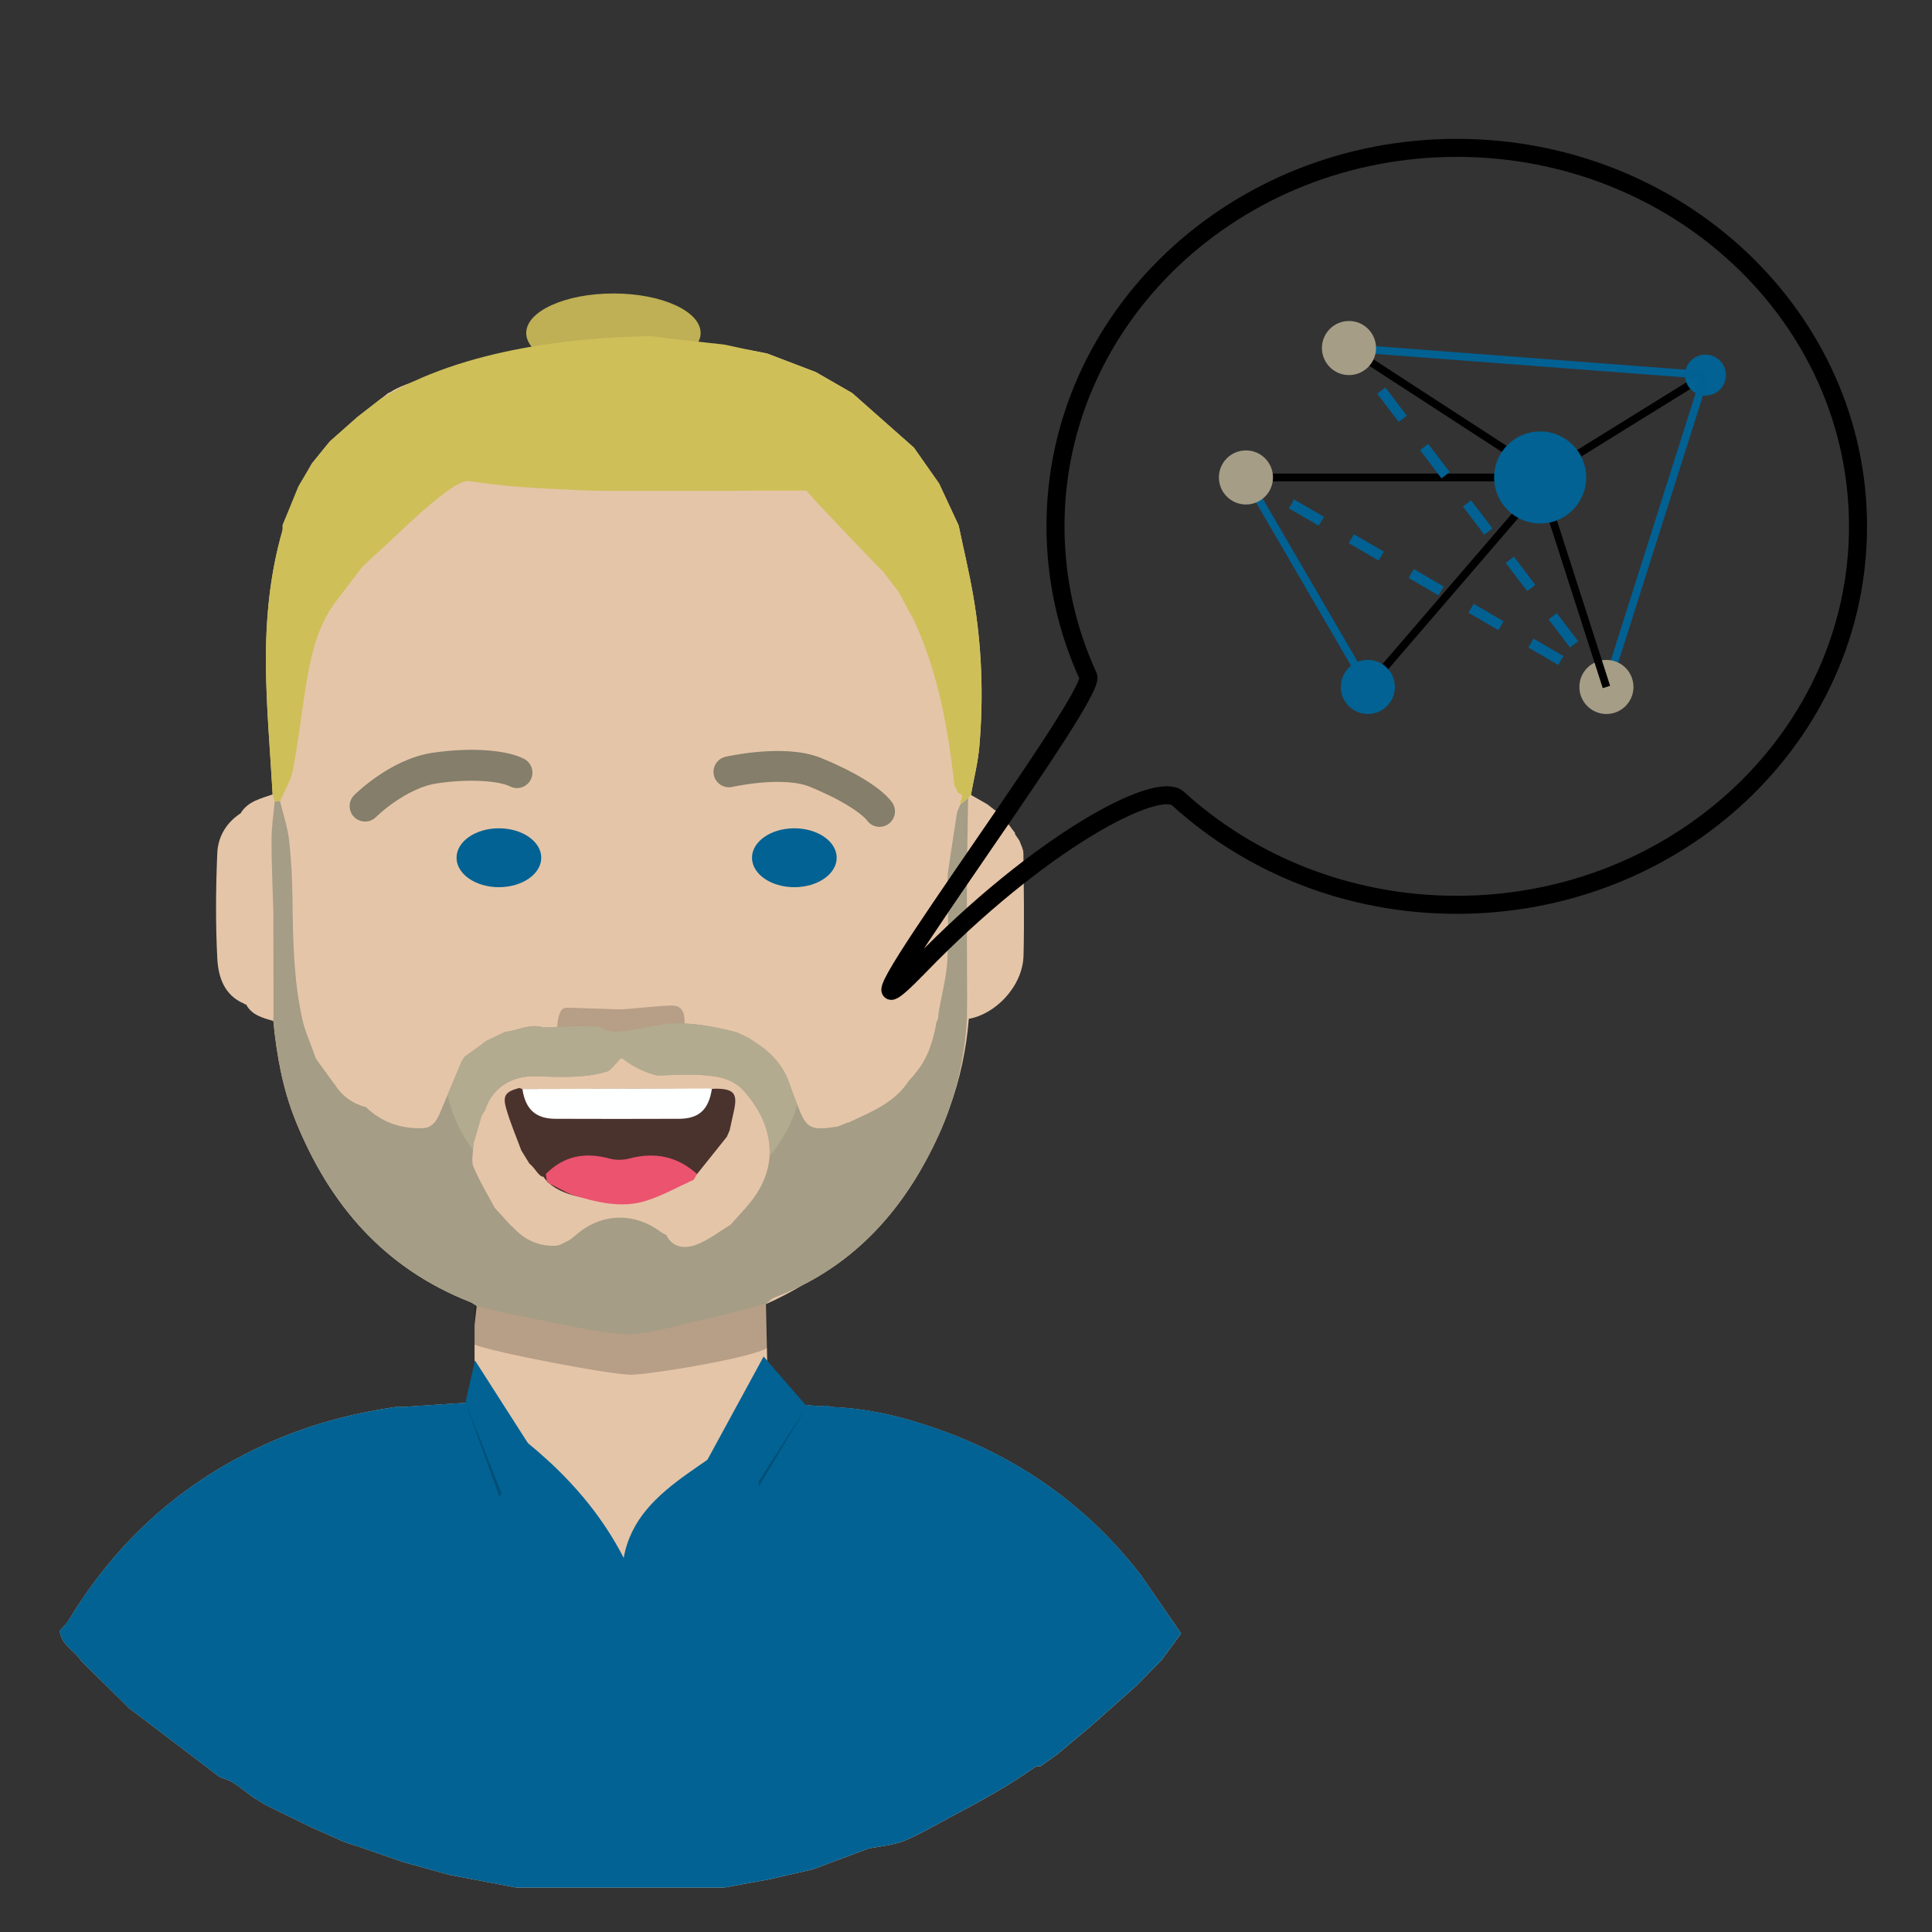 <?xml version="1.0" encoding="utf-8"?>
<!-- Generator: Adobe Illustrator 16.0.0, SVG Export Plug-In . SVG Version: 6.00 Build 0)  -->
<!DOCTYPE svg PUBLIC "-//W3C//DTD SVG 1.1//EN" "http://www.w3.org/Graphics/SVG/1.1/DTD/svg11.dtd">
<svg version="1.1" id="Layer_1" xmlns="http://www.w3.org/2000/svg" xmlns:xlink="http://www.w3.org/1999/xlink" x="0px" y="0px"
	 width="750px" height="750px" viewBox="828.439 1666.854 750 750" enable-background="new 828.439 1666.854 750 750"
	 xml:space="preserve">
<rect x="828.439" y="1666.854" width="750" height="750" fill="#333333" stroke="none"/>
<line fill="none" stroke="#000000" stroke-width="3" stroke-miterlimit="10" x1="1352.111" y1="1801.959" x2="1429.439" y2="1852.2"/>
<line fill="none" stroke="#000000" stroke-width="3" stroke-miterlimit="10" x1="1429.439" y1="1852.2" x2="1359.439" y2="1933.53"/>
<line fill="none" stroke="#000000" stroke-width="3" stroke-miterlimit="10" x1="1426.33" y1="1852.2" x2="1490.49" y2="1812.459"/>
<line fill="none" stroke="#000000" stroke-width="3" stroke-miterlimit="10" x1="1312.111" y1="1852.2" x2="1426.33" y2="1852.2"/>
<line fill="none" stroke="#016193" stroke-width="3" stroke-miterlimit="10" x1="1359.439" y1="1933.53" x2="1312.111" y2="1852.2"/>
<circle fill="#016293" cx="1359.439" cy="1933.53" r="10.5"/>
<g>
	
		<line fill="none" stroke="#016193" stroke-width="4" stroke-miterlimit="10" x1="1312.111" y1="1852.2" x2="1318.16" y2="1855.719"/>
	
		<line fill="none" stroke="#016193" stroke-width="4" stroke-miterlimit="10" stroke-dasharray="13.441,13.441" x1="1329.781" y1="1862.469" x2="1440.179" y2="1926.639"/>
	
		<line fill="none" stroke="#016193" stroke-width="4" stroke-miterlimit="10" x1="1445.99" y1="1930.02" x2="1452.05" y2="1933.53"/>
</g>
<g>
	
		<line fill="none" stroke="#016193" stroke-width="4" stroke-miterlimit="10" x1="1452.05" y1="1933.53" x2="1447.81" y2="1927.959"/>
	
		<line fill="none" stroke="#016193" stroke-width="4" stroke-miterlimit="10" stroke-dasharray="13.747,13.747" x1="1439.5" y1="1917.01" x2="1360.5" y2="1813.01"/>
	
		<line fill="none" stroke="#016193" stroke-width="4" stroke-miterlimit="10" x1="1356.339" y1="1807.54" x2="1352.111" y2="1801.959"/>
</g>
<circle fill="#016293" cx="1490.49" cy="1812.46" r="7.95"/>
<line fill="none" stroke="#016193" stroke-width="3" stroke-miterlimit="10" x1="1452.05" y1="1933.53" x2="1490.49" y2="1812.459"/>
<circle fill="#A59D86" cx="1452.05" cy="1933.53" r="10.5"/>
<line fill="none" stroke="#016193" stroke-width="3" stroke-miterlimit="10" x1="1352.111" y1="1801.959" x2="1490.49" y2="1812.459"/>
<circle fill="#A59D86" cx="1352.111" cy="1801.959" r="10.5"/>
<circle fill="#A59D86" cx="1312.111" cy="1852.2" r="10.5"/>
<line fill="none" stroke="#000000" stroke-width="3" stroke-miterlimit="10" x1="1452.05" y1="1933.53" x2="1426.33" y2="1853.54"/>
<circle fill="#016293" cx="1426.33" cy="1852.201" r="17.88"/>
<path fill="#E5C5A8" d="M1286.939,2300.959c-2.549,3.471-5.1,6.941-7.648,10.41c-1.541,1.551-3.08,3.111-4.621,4.67
	c-1.75,1.791-3.5,3.58-5.25,5.371l-0.08,0.039c-5.809,5.17-11.619,10.34-17.43,15.5c-4.33,3.631-8.66,7.26-12.98,10.881
	c-2.17,1.549-4.34,3.09-6.5,4.639c-0.729,0.102-1.629-0.029-2.16,0.34c-10.01,7.131-20.75,13.041-31.6,18.771
	c-6.35,3.33-12.51,7.09-19.109,9.82c-4.359,1.799-9.359,2.109-14.07,3.09c-7.16,2.68-14.32,5.35-21.49,8.029
	c-5.5,1.27-11,2.541-16.5,3.811c-5.959,1.1-11.93,2.189-17.889,3.279c-26.932,0-53.861,0-80.781,0
	c-8.66-1.65-17.33-3.289-25.99-4.939c-5.959-1.65-11.92-3.301-17.879-4.949c-6-2.08-12-4.16-18-6.24c-1.551-0.5-3.1-1-4.66-1.49
	c-4.361-1.93-8.73-3.871-13.09-5.801c-5.9-2.889-11.811-5.779-17.711-8.67c-1.629-1.01-3.27-2.01-4.9-3.01
	c-2.539-1.891-4.99-3.93-7.66-5.629c-1.58-1.012-3.5-1.5-5.27-2.23c-11.75-8.93-23.5-17.861-35.25-26.791
	c-6.139-6.07-12.279-12.129-18.41-18.189c-2.559-4.061-7.889-6.199-8.35-11.73c1.211-1.449,2.641-2.76,3.6-4.359
	c19.471-32.131,46.43-55.67,81.41-70.311c14.811-6.199,30.17-10.029,45.99-12.33c0.76-0.109,1.561,0.07,2.35,0.111
	c1.371-0.102,2.74-0.201,4.111-0.301c7.549-0.5,15.109-1,23.539-1.561c0-10.109,0-19.99,0-29.859c0.27-2.5,0.541-5,0.811-7.49
	c-0.82-0.51-1.57-1.17-2.461-1.52c-33.539-13.16-54.699-37.941-67.82-70.371c-5.039-12.469-7.35-25.48-8.648-38.74
	c-4.102-1.24-8.361-2.229-10.592-6.459c-0.318,0.039-0.578-0.061-0.789-0.291c-7.811-3.32-10-10.49-10.369-17.549
	c-0.711-13.621-0.592-27.32,0-40.951c0.27-6.209,3.439-11.76,9.068-15.389v-0.012c2.791-4.67,7.801-5.67,12.42-7.318
	c-0.92-16.73-2.459-33.451-2.6-50.182c-0.139-17.539,1.461-35.049,6.371-52.078c0.209-0.721,0.09-1.541,0.119-2.311
	c2.041-5,9.6-20.91,11.34-23.871c2.301-2.84,4.6-5.67,6.891-8.51c3.561-3.16,7.129-6.311,10.689-9.469
	c4.01-3.121,8.01-6.24,12.02-9.361c0.352-0.16,0.73-0.26,1.041-0.479c10.039-7.061,68.061-18.881,75.48-16.99
	c7.08,0.879,60.379,0.02,63.57,0.699c2.34,0.471,4.689,0.93,7.029,1.4c6.301,2.41,12.609,4.811,18.91,7.219
	c4.709,2.711,9.42,5.422,14.129,8.141c7.98,7.061,15.961,14.121,23.941,21.18c3.26,4.641,6.52,9.281,9.779,13.92
	c2.529,5.432,5.061,10.861,7.59,16.291c1.91,9.141,4.109,18.24,5.68,27.43c3.32,19.311,4.041,38.791,2.361,58.301
	c-0.541,6.33-2.15,12.58-3.271,18.869c2.131,1.221,4.26,2.43,6.391,3.65l0.041,0.039c0.93,0.721,1.859,1.451,2.789,2.172
	c0.67,0.369,1.35,0.738,2.02,1.119c1.84,2.449,3.691,4.891,5.531,7.34c0.279,0.27,0.398,0.59,0.369,0.98
	c0.561,0.82,1.131,1.629,1.689,2.449c0.531,1.609,1.51,3.211,1.531,4.82c0.15,13.25,0.389,26.52,0.059,39.76
	c-0.309,12.16-11.109,22.891-21.238,24.58c-0.941,11.92-3.461,23.391-7.371,34.221c-1.279,3.729-2.75,7.41-4.41,11.049
	c-11.639,25.451-28.41,45.83-53.15,58.33c-4.439,2.641-9.049,5.031-13.809,7.15c0.01,0.43,0.02,0.85,0.029,1.27
	c0.1,4.602,0.189,9.201,0.291,13.83c0.158,7.76,0.328,15.59,0.488,23.611c3.59,0,6.141-0.121,8.67,0.029
	c3.881,0.221,7.74,0.631,11.611,0.949c0.83-0.09,1.65-0.18,2.48-0.26l-0.031,0.01c0.59,0.17,1.18,0.342,1.77,0.512
	c15.512,0.58,30.33,4.439,44.74,9.809c30.49,11.361,55.711,29.9,75.51,55.461 M957.169,1902.629c0.17-0.059,0.25-0.17,0.211-0.34
	C957.3,1902.411,957.24,1902.52,957.169,1902.629z"/>
<g>
	<path fill="none" d="M1131.21,2207.081c-0.9,1.639-1.9,3.199-2.98,4.689c2.77-0.02,4.92-0.09,7.051,0.041
		c3.879,0.219,7.738,0.629,11.609,0.949c0.83-0.09,1.65-0.18,2.48-0.26l-0.031,0.01c0.59,0.17,1.18,0.34,1.771,0.51
		c15.51,0.58,30.328,4.439,44.738,9.811c30.49,11.359,55.711,29.9,75.512,55.459l15.568,22.68c-2.549,3.471-5.1,6.941-7.648,10.41
		c-1.541,1.551-3.08,3.111-4.621,4.67c-1.75,1.791-3.5,3.58-5.25,5.371l-0.08,0.039c-5.811,5.17-11.619,10.34-17.43,15.5
		c-4.33,3.631-8.66,7.26-12.98,10.881c-2.17,1.549-4.34,3.09-6.5,4.639c-0.73,0.102-1.629-0.029-2.16,0.342
		c-10.01,7.129-20.75,13.039-31.6,18.77c-6.35,3.33-12.51,7.09-19.109,9.82c-4.361,1.799-9.361,2.109-14.07,3.09
		c-7.16,2.68-14.32,5.35-21.49,8.029c-5.5,1.27-11,2.541-16.5,3.811c-5.959,1.1-11.93,2.189-17.891,3.279
		c-26.93,0-53.859,0-80.779,0c-8.66-1.648-17.33-3.289-25.99-4.939c-5.959-1.65-11.92-3.301-17.879-4.949c-6-2.08-12-4.16-18-6.24
		c-1.551-0.5-3.102-1-4.66-1.49c-4.361-1.93-8.73-3.871-13.09-5.801c-5.9-2.889-11.811-5.779-17.711-8.67
		c-1.631-1.01-3.27-2.01-4.9-3.01c-2.539-1.889-4.99-3.93-7.66-5.629c-1.58-1.01-3.5-1.5-5.27-2.23
		c-11.75-8.93-23.5-17.859-35.25-26.791c-6.141-6.068-12.279-12.129-18.41-18.189c-2.561-4.061-7.891-6.199-8.35-11.73
		c1.211-1.449,2.641-2.76,3.6-4.359c19.471-32.129,46.43-55.67,81.41-70.311c14.811-6.199,30.17-10.029,45.99-12.33
		c0.76-0.109,1.561,0.07,2.35,0.111c1.371-0.102,2.74-0.201,4.109-0.301c7.4-0.49,14.811-0.98,23.041-1.52
		c-2.711-1.961-5.09-3.73-7-5.34c-73.621-62.211-201.439,68.33-201.439,80.449c0,21.07,246.029,199.131,264.32,199.131
		c18.289,0,315.199-153.67,315.199-174.75C1383.21,2289.629,1139.929,2191.18,1131.21,2207.081z"/>
	<path fill="#016293" d="M984.99,2213.04c-0.779-0.039-1.59-0.219-2.35-0.109c-15.83,2.301-31.189,6.129-45.99,12.33
		c-34.98,14.641-61.939,38.18-81.41,70.311c-0.971,1.59-2.391,2.91-3.6,4.359c0.459,5.529,5.789,7.67,8.35,11.73
		c6.141,6.061,12.279,12.129,18.41,18.189c11.75,8.93,23.5,17.859,35.25,26.791c1.77,0.729,3.689,1.219,5.27,2.229
		c2.67,1.711,5.121,3.74,7.66,5.631c1.631,1.01,3.27,2.01,4.9,3.01c5.9,2.891,11.811,5.779,17.709,8.67
		c4.371,1.93,8.73,3.869,13.092,5.801c1.549,0.5,3.109,1,4.658,1.488c6,2.08,12,4.16,18,6.24c5.961,1.65,11.922,3.301,17.881,4.951
		c8.66,1.648,17.33,3.289,25.99,4.939c26.93,0,53.859,0,80.779,0c5.961-1.1,11.93-2.189,17.891-3.279c5.5-1.271,11-2.541,16.5-3.811
		c7.16-2.68,14.33-5.35,21.49-8.031c4.709-0.979,9.709-1.289,14.07-3.09c6.6-2.729,12.76-6.49,19.109-9.82
		c10.85-5.729,21.59-11.639,31.6-18.77c0.531-0.379,1.43-0.24,2.16-0.34c2.17-1.551,4.34-3.09,6.5-4.641
		c4.33-3.629,8.66-7.26,12.98-10.879c5.811-5.17,11.619-10.34,17.43-15.5l0.08-0.041c1.75-1.789,3.5-3.58,5.25-5.369
		c1.539-1.551,3.08-3.109,4.619-4.67c2.551-3.471,5.102-6.939,7.65-10.41l-15.57-22.68c-19.799-25.561-45.029-44.1-75.51-55.461
		c-14.41-5.369-29.229-9.219-44.74-9.809c-0.59-0.17-1.18-0.34-1.77-0.51l0.031-0.012c-0.83,0.092-1.65,0.182-2.48,0.262
		c-3.871-0.33-7.73-0.73-11.611-0.951c-2.129-0.119-4.279-0.061-7.049-0.039c-16.471,22.789-52.359,29.93-57.66,59.879
		c-16.32-31.789-42.961-49.26-58.439-60.43c-8.23,0.541-15.641,1.041-23.041,1.52C987.73,2212.84,986.359,2212.94,984.99,2213.04z"
		/>
</g>
<polygon fill="#016293" points="1141.96,2213.18 1124.871,2193.459 1099.031,2240.94 1108.919,2246.03 "/>
<polygon fill="#016293" points="1007.97,2216.52 1012.81,2194.94 1040.32,2237.93 1021.531,2244.561 "/>
<path opacity="0.2" enable-background="new    " d="M1012.64,2188.821c6.83,2.898,52.959,11.76,60.721,11.699
	c7.76-0.061,47.109-6.59,52.889-10.4c0-7.49-0.379-31.369-0.379-31.369l-113.23,1.129
	C1012.64,2159.889,1012.64,2178.7,1012.64,2188.821z"/>
<path opacity="0.2" enable-background="new    " d="M1044.439,2075.061c4.711,2.898,21.32,2.689,26.66,2.629
	c5.352-0.061,18.531,0.051,22.512-3.76c0-7.49,2.859-16.42-3.98-16.711c-3.631-0.148-17.49,1.461-20.34,1.461s-17.26-0.631-21-0.631
	C1044.781,2058.049,1044.439,2064.94,1044.439,2075.061z"/>
<line fill="none" x1="1033.359" y1="2227.061" x2="1022.371" y2="2247.981"/>
<polygon opacity="0.2" enable-background="new    " points="1123.05,2243.799 1141.96,2212.321 1123.05,2241.831 "/>
<polygon opacity="0.2" enable-background="new    " points="1023.109,2246.571 1009.269,2211.629 1022.371,2247.981 "/>
<ellipse fill="#BFAF55" cx="1066.57" cy="1796.13" rx="33.85" ry="15.351"/>
<path fill="#A59D86" d="M1153.679,2104.161c-10.789,1.719-12.209,0.93-15.859-8.791c-0.959-2.561-2.01-5.09-2.869-7.68
	c-2.381-7.221-7.271-12.369-13.59-16.379c-0.811-0.541-1.631-1.07-2.441-1.611l0.08,0.09c-0.82-0.41-1.639-0.83-2.459-1.24
	l0.059,0.092c-0.818-0.4-1.639-0.791-2.459-1.191l-0.01,0.08c-8.84-2.32-17.781-3.91-26.98-3.279c-6.141,1-15.141,2.91-19.27,3.15
	c-4.131,0.24-5.27-2.061-8.5-2.17c-6.631-0.221-13.291,0.299-19.93,0.51c-4.99-1.701-9.48,0.949-14.201,1.619l-0.26,0.141
	l-0.24-0.17c-2.549,1.23-5.09,2.449-7.639,3.68l0.049-0.129c-0.449,0.379-0.9,0.76-1.35,1.139l0.051-0.039
	c-2.281,1.648-4.57,3.299-6.852,4.949l-0.029-0.1c-0.48,0.74-0.971,1.49-1.449,2.23l0.049-0.031
	c-2.77,6.59-5.51,13.201-8.311,19.781c-1.328,3.129-2.949,5.93-7.039,6.02c-8.391,0.189-15.689-2.35-21.73-8.211l0.061,0.051
	c-5.27-1.391-9.381-4.34-12.25-8.949l-0.18-0.182c-2.359-3.25-4.721-6.51-7.09-9.76c-0.25-0.709-0.49-1.42-0.74-2.129
	c-1.52-4.371-3.5-8.631-4.49-13.111c-3.43-15.41-3.631-31.109-3.83-46.809c-0.1-7.57-0.439-15.17-1.311-22.682
	c-0.6-5.139-2.309-10.148-3.52-15.209c-0.689,0.02-1.391,0.051-2.08,0.07c-0.439,4.959-1.23,9.92-1.23,14.879
	c0,9.51,0.451,19.021,0.721,28.531c0.02,12.889,0.039,25.789,0.061,38.689c-0.031,1.061-0.051,2.121-0.08,3.18
	c1.309,13.26,3.609,26.27,8.65,38.74c13.119,32.43,34.279,57.211,67.818,70.371c0.881,0.35,1.641,1,2.461,1.52
	c4.01,0.959,7.99,2.049,12.039,2.85c13.82,2.73,27.58,6.051,41.531,7.801c11.189,1.41,22.07-2.73,32.969-5.031
	c8.41-1.77,16.682-4.189,25-6.32c0.26-0.129,0.531-0.17,0.82-0.09c1.041-0.83,1.961-1.979,3.16-2.43
	c30.699-11.689,50.57-34.08,63.811-63.029c6.561-14.35,10.09-29.439,11.01-45.15c0.029-2.74,0.051-5.471,0.07-8.209
	c-0.041-14.391-0.15-28.771-0.09-43.16c0.049-11.451,0.299-22.9,0.469-34.352c-0.979,0.781-1.949,1.561-2.93,2.33
	c-0.5,1.23-1.25,2.41-1.449,3.691c-1.24,7.77-2.361,15.549-3.52,23.33c-0.021,0.809-0.041,1.619-0.07,2.43
	c0.029,10.309,0.469,20.639-0.07,30.92c-0.35,6.65-2.141,13.23-3.291,19.84c-0.139,1.1-0.27,2.199-0.41,3.301
	c-0.229,0.449-0.469,0.889-0.709,1.34l0.141,0.039c-1.33,7.26-3.451,14.18-8.471,19.9l0.08,0.01c-0.74,0.83-1.471,1.67-2.211,2.5
	l-0.039-0.029c-5.4,8.51-14.35,12.049-22.961,16.07c-0.189,0.229-0.43,0.289-0.709,0.189
	C1156.31,2103.1,1155,2103.629,1153.679,2104.161z M1020.291,2135.491h0.068c-2.76-5.191-5.859-10.25-8.1-15.65
	c-0.959-2.311-0.129-5.34-0.119-8.051c0.049-0.398,0.109-0.799,0.16-1.199c1.039-3.57,2.08-7.131,3.119-10.699
	c0.461-0.74,0.92-1.471,1.381-2.201c2.539-8.18,9.949-13.24,19.219-13.029c9.541,0.219,19.121,0.939,28.432-1.971
	c1.539-0.779,4.66-5,5.229-5.289c3.791,2.639,9.01,5.85,13.852,6.959c5.109-0.119,10.238-0.539,15.34-0.279
	c6.67,0.34,13.439,0.811,18.379,6.33c11.59,12.92,14.641,29.799,0.84,45.09l0.061-0.01c-2.051,2.279-4.1,4.561-6.16,6.84
	c-4.42,2.65-8.58,5.99-13.34,7.75c-4.199,1.561-9.061,1.33-11.59-3.84c-0.68-0.361-1.42-0.641-2.029-1.1
	c-10.58-7.881-23.24-7.42-33.131,1.219c-0.859,0.75-1.791,1.41-2.689,2.111l0.01-0.061c-1.66,0.709-3.301,1.969-4.99,2.039
	c-6.529,0.281-12.041-2.17-16.449-6.969c-0.441-0.391-0.881-0.791-1.32-1.18C1024.39,2140.04,1022.339,2137.77,1020.291,2135.491z"
	/>
<path fill="#CEBF59" d="M938.031,1872.959c0.209-0.719,0.09-1.539,0.119-2.309c2.039-5,4.07-9.99,6.109-14.98
	c1.74-2.961,3.49-5.92,5.23-8.881c1.859-2.289,3.721-4.59,5.57-6.879c0,0,0-0.01,0.01-0.01c0.529-0.641,1.07-1.271,1.619-1.891
	c3.461-3.07,6.92-6.131,10.391-9.201c2.939-2.289,5.881-4.578,8.83-6.869c32.689-20.471,79.109-24.25,105.23-24.59
	c3.48,0.43,6.949,0.859,10.43,1.289c6.02,0.66,12.041,1.32,18.061,1.98c3.189,0.689,6.379,1.381,9.57,2.061
	c2.34,0.471,4.689,0.93,7.029,1.4c6.301,2.41,12.609,4.811,18.91,7.219c4.709,2.711,9.42,5.42,14.129,8.141
	c7.98,7.061,15.961,14.121,23.941,21.18c3.26,4.641,6.52,9.281,9.779,13.92c2.529,5.432,5.061,10.861,7.59,16.291
	c1.91,9.141,4.109,18.24,5.68,27.43c3.32,19.311,4.041,38.791,2.361,58.301c-0.541,6.33-2.15,12.58-3.271,18.869
	c-0.379,0.439-0.75,0.881-1.129,1.311c-0.98,0.779-1.951,1.561-2.93,2.33c-0.65-1.391,2.439-3.51-0.881-4.381
	c-0.471-0.92-0.949-1.83-1.42-2.75c-2.471-22.061-6.311-43.789-15.709-64.189c-0.641-1.391-2.191-3.961-2.191-3.961
	c-0.83-1.58-1.65-3.148-2.479-4.729l0.078,0.1c-0.439-0.801-0.869-1.6-1.309-2.4c0,0-3.99-5.23-6-7.869
	c-2.33-2.07-25.65-26.791-25.65-26.791c-1.631-1.83-3.27-3.67-4.26-4.779c-7.631,0-14.4,0-21.17,0
	c-3.191,0.039-6.381,0.08-9.58,0.119c-15.42,0-30.83,0-46.25-0.01c-2.4-0.039-4.791-0.07-7.189-0.109
	c-9.021-0.461-18.061-0.771-27.07-1.441c-6.631-0.5-13.24-1.35-19.82-2.26c-6.381-0.879-28.34,21.602-35.09,27.51
	c-2.17,1.9-4.211,3.932-6.311,5.9l0.18,0.441l-0.219-0.422c-0.99,1.301-1.971,2.611-2.961,3.91c-2.881,3.781-5.76,7.561-8.631,11.34
	c-6.539,10.061-8.699,21.49-10.52,33.012c-1.6,10.148-2.719,20.389-4.689,30.469c-0.82,4.189-3.291,8.07-5.01,12.09
	c-0.689,0.021-1.391,0.051-2.08,0.07c-0.27-0.91-0.541-1.811-0.811-2.721c-0.92-16.729-2.459-33.449-2.6-50.18
	C931.519,1907.491,933.121,1889.981,938.031,1872.959z"/>
<g>
	<path fill="none" d="M1007.58,2079.03l-0.049,0.031c0.479-0.74,0.969-1.49,1.449-2.23l0.029,0.1c2.281-1.65,4.57-3.301,6.852-4.949
		l-0.051,0.039c0.449-0.379,0.9-0.76,1.35-1.139l-0.049,0.129c2.549-1.23,5.09-2.449,7.639-3.68l0.24,0.17l0.26-0.141
		c4.721-0.67,9.201-3.32,14.201-1.619c6.648-0.211,13.299-0.73,19.93-0.51c3.219,0.109,4.369,2.41,8.5,2.17
		c4.129-0.24,13.129-2.15,19.27-3.15c9.211-0.621,18.141,0.971,26.98,3.279l0.01-0.08c0.82,0.4,1.629,0.791,2.459,1.191
		l-0.059-0.092c0.818,0.41,1.639,0.83,2.459,1.24l-0.08-0.09c0.811,0.531,1.631,1.07,2.439,1.611
		c6.32,4.01,11.211,9.148,13.592,16.379c0.85,2.59,1.908,5.121,2.869,7.68c0.051,0.141,0.1,0.26,0.15,0.391
		c1.719-5.67,2.66-11.791,2.66-18.35c0-38.262-31.371-69.271-70.061-69.271s-70.061,31.01-70.061,69.271
		c0,5.109,0.58,9.959,1.641,14.539C1003.97,2087.639,1005.769,2083.34,1007.58,2079.03z"/>
	<path fill="none" d="M1117.25,2090.411c-4.949-5.51-11.709-5.98-18.379-6.33c-5.09-0.26-10.221,0.16-15.34,0.279
		c-4.842-1.1-10.07-3.619-13.852-6.959c-0.568,0.289-3.689,4.51-5.229,5.289c-9.32,2.91-18.891,2.199-28.432,1.971
		c-9.26-0.211-16.68,4.85-19.219,13.029c-0.461,0.73-0.92,1.471-1.381,2.199c-1.039,3.57-2.08,7.131-3.119,10.701
		c-0.051,0.4-0.111,0.799-0.16,1.199c0,0.49-0.041,1-0.08,1.5c12.289,16.4,33.25,25.91,57.15,26.27c0.439,0,0.869,0,1.309,0.031
		c0.021,0,0.041,0,0.07,0c23.25,0,43.85-8.65,56.59-23.85C1127.8,2106.69,1123.96,2097.879,1117.25,2090.411z"/>
	<path fill="#B3AB8F" d="M1134.951,2087.68c-2.381-7.221-7.271-12.371-13.59-16.381c-0.811-0.539-1.631-1.068-2.441-1.609l0.08,0.09
		c-0.82-0.41-1.639-0.83-2.459-1.24l0.059,0.09c-0.818-0.398-1.639-0.789-2.459-1.189l-0.01,0.08
		c-8.84-2.32-17.781-3.91-26.98-3.279c-6.141,1-15.141,2.91-19.27,3.15c-4.131,0.238-5.27-2.061-8.5-2.17
		c-6.631-0.221-13.291,0.299-19.93,0.51c-4.99-1.701-9.48,0.949-14.201,1.619l-0.26,0.141l-0.24-0.17
		c-2.549,1.23-5.09,2.449-7.639,3.68l0.049-0.131c-0.449,0.381-0.9,0.762-1.35,1.141l0.051-0.039
		c-2.281,1.648-4.57,3.299-6.852,4.949l-0.029-0.1c-0.48,0.74-0.971,1.49-1.449,2.229l0.049-0.029
		c-1.811,4.301-3.609,8.609-5.42,12.92c1.859,8.01,5.26,15.17,9.891,21.35c0.039-0.51,0.07-1.01,0.08-1.5
		c0.049-0.398,0.109-0.799,0.16-1.199c1.039-3.57,2.08-7.131,3.119-10.699c0.461-0.74,0.92-1.471,1.381-2.201
		c2.539-8.18,9.949-13.24,19.219-13.029c9.541,0.219,19.121,0.939,28.432-1.971c1.539-0.779,4.658-5,5.229-5.289
		c3.791,3.34,9.01,5.85,13.85,6.959c5.111-0.119,10.24-0.539,15.342-0.279c6.67,0.34,13.439,0.811,18.379,6.33
		c6.711,7.469,10.551,16.279,9.92,25.33c4.83-5.76,8.52-12.461,10.801-19.98c-0.051-0.141-0.1-0.25-0.15-0.391
		C1136.861,2092.799,1135.81,2090.28,1134.951,2087.68z"/>
	<path fill="#B3AB8F" d="M1070.509,2139.59c-0.439-0.029-0.869-0.02-1.309-0.029C1069.64,2139.571,1070.07,2139.59,1070.509,2139.59
		z"/>
</g>
<path fill="none" stroke="#847E6A" stroke-width="12" stroke-linecap="round" stroke-miterlimit="10" d="M1111.419,1966.481
	c0,0,21.08-4.82,33.41,0.148c12.33,4.971,21.91,10.951,25.041,15.201"/>
<ellipse fill="#016293" cx="1136.8" cy="1999.831" rx="16.439" ry="11.43"/>
<ellipse fill="#016293" cx="1022.109" cy="1999.831" rx="16.441" ry="11.43"/>
<path fill="none" stroke="#847E6A" stroke-width="12" stroke-linecap="round" stroke-miterlimit="10" d="M970.169,1979.78
	c0,0,12.621-12.699,27.34-14.811c14.73-2.109,26.691-0.75,31.621,1.811"/>
<path fill="#4A322D" d="M1110.599,2108.151c0.361-0.811,0.711-1.631,1.07-2.441c0.58-2.619,1.17-5.229,1.73-7.85
	c1.391-6.49-0.09-8.289-6.869-8.379c-0.58-0.012-1.16,0.068-1.74,0.1c-14.611-0.131-58.451-0.02-73.561,0.02
	c-0.42-0.129-0.83-0.26-1.25-0.391c-5.33,1.471-6.5,2.9-5.01,8.08c1.58,5.49,3.859,10.781,5.84,16.16
	c0.619,0.941,2.49,4.131,3.119,5.07c2.551,2.121,3.621,5.141,5.451,5.141c9.209,13.639,45.5,9.869,59.66-1.051
	C1102.89,2117.78,1106.75,2112.959,1110.599,2108.151z"/>
<path fill="#EB536F" d="M1047.839,2129.459c0.791,0.371,1.59,0.75,2.381,1.121c9.629,2.93,19.439,5.561,29.4,2.311
	c6.26-2.041,12.1-5.342,18.129-8.07l0.051-0.051c0.41-0.721,0.82-1.449,1.23-2.17c-7.592-6.801-16.262-8.65-26.15-6.039
	c-2.48,0.648-5.441,0.719-7.891,0.039c-9.471-2.609-17.699-1.02-24.67,6.01c0.17,1.07,0.33,2.141,0.5,3.211l-0.029-0.031
	C1043.15,2127.01,1045.49,2128.241,1047.839,2129.459z"/>
<path fill="#FEFFFF" d="M1031.23,2089.6c1.18,7.881,5.129,11.541,12.82,11.57c16,0.061,31.99,0.061,47.99,0
	c7.75-0.029,11.49-3.529,12.75-11.58c-0.381-0.051-0.76-0.1-1.141-0.17C1079.519,2089.469,1055.371,2089.54,1031.23,2089.6z"/>
<path fill="none" stroke="#000000" stroke-width="7" stroke-miterlimit="10" d="M1549.719,1871.17
	c0,81.15-69.735,146.93-155.77,146.93c-42.036,0-80.187-15.709-108.213-41.24c-8.064-7.34-53.979,17.08-100.601,65.27
	c-46.621,48.191,69.48-104.59,65.771-112.689c-8.188-17.859-12.728-37.561-12.728-58.26c0-81.15,69.747-146.93,155.77-146.93
	C1479.975,1724.25,1549.719,1790.03,1549.719,1871.17z"/>
<rect id="_x3C_Slice_x3E__2_" x="828.43" y="1669.43" display="none" fill="none" width="748" height="751"/>
</svg>
